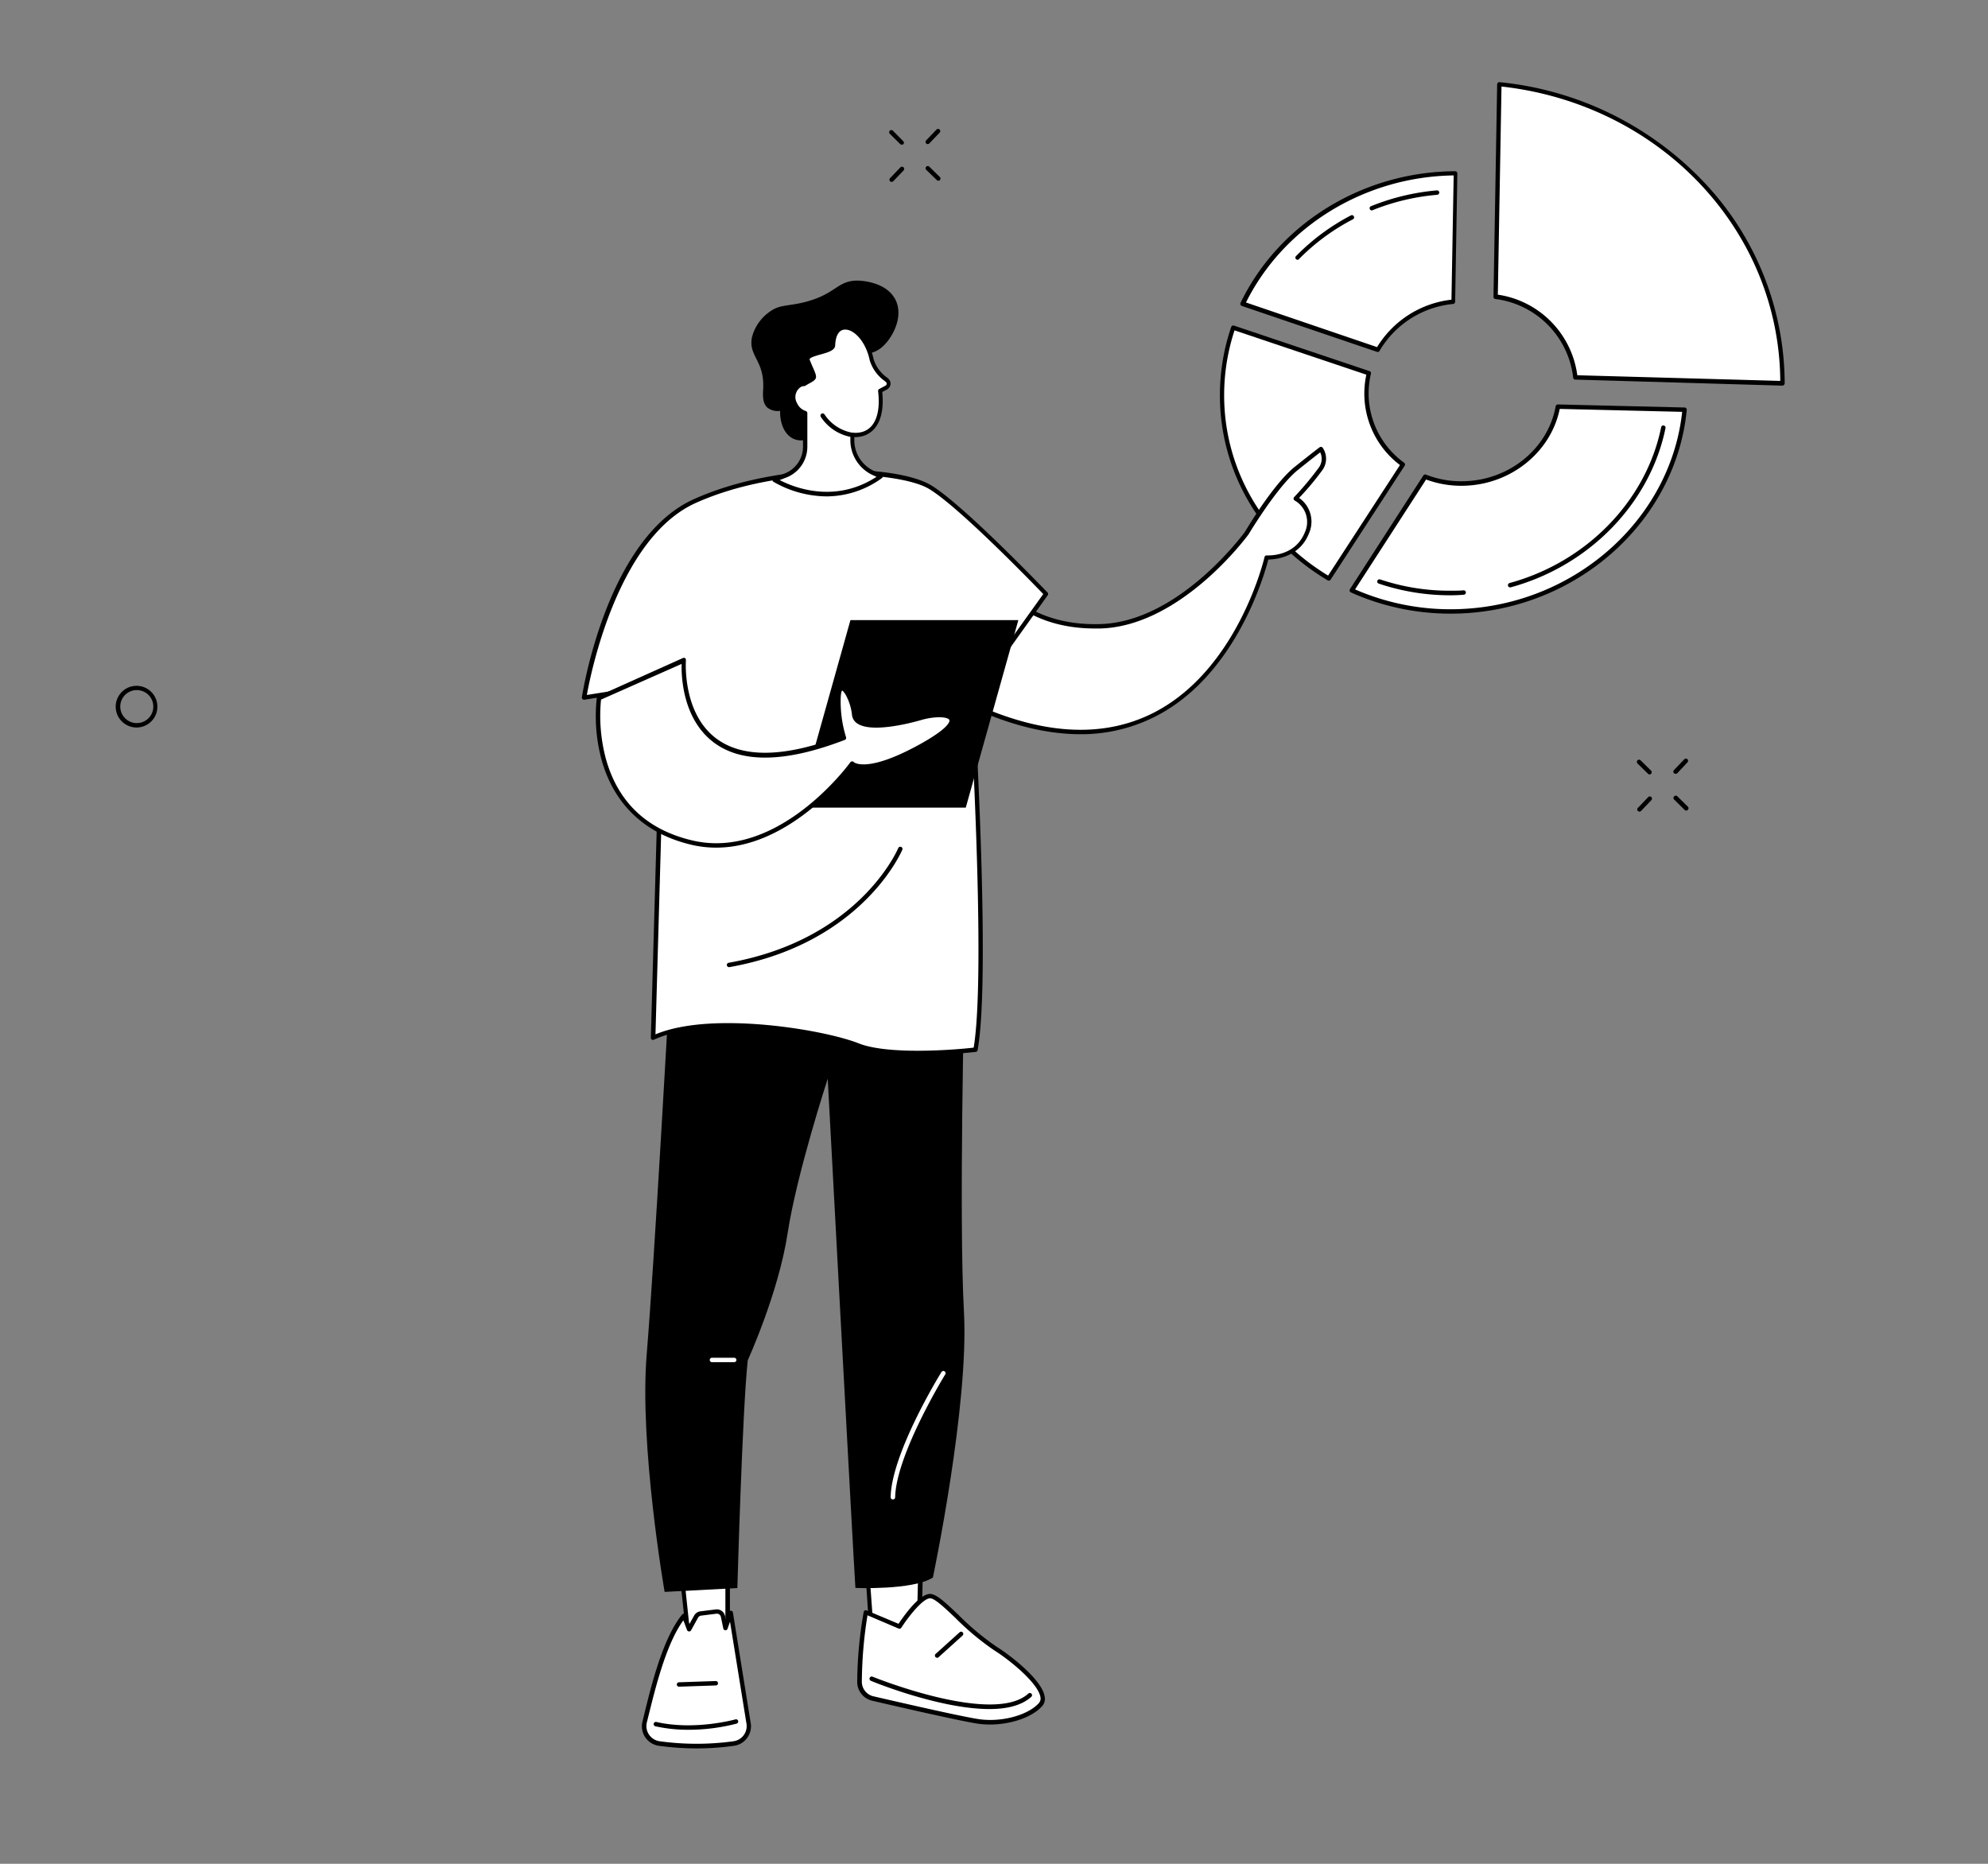 <svg id="Capa_1" data-name="Capa 1" xmlns="http://www.w3.org/2000/svg" viewBox="0 0 352 330"><rect x="0" y="0" width="352" height="330" fill="#808080" stroke="none"/><defs><style>.cls-1{fill:#fff;}</style></defs><path class="cls-1" d="M244,61.93a17.42,17.42,0,0,1,13.35-8.52l.39-22.72c-16.49.06-31,9.35-37.68,23.09Z"/><path d="M244,62.32a.25.25,0,0,1-.12,0l-24-8.15a.41.41,0,0,1-.23-.22.4.4,0,0,1,0-.32c6.81-14.1,21.74-23.25,38-23.31a.38.38,0,0,1,.28.12.33.33,0,0,1,.11.28l-.39,22.72a.41.41,0,0,1-.35.38,17,17,0,0,0-13.05,8.33A.39.39,0,0,1,244,62.32Zm-23.4-8.77,23.23,7.91A17.78,17.78,0,0,1,257,53.06l.39-22C241.67,31.28,227.33,40.05,220.62,53.55Z"/><path d="M242.9,37.26a.38.38,0,0,1-.36-.25.37.37,0,0,1,.21-.5,40.31,40.31,0,0,1,11.66-2.8.39.39,0,0,1,.43.36.41.41,0,0,1-.36.42A39.52,39.52,0,0,0,243,37.23.35.35,0,0,1,242.9,37.26Z"/><path d="M229.75,46a.43.43,0,0,1-.27-.11.39.39,0,0,1,0-.55,38.7,38.7,0,0,1,9.69-7.19.39.39,0,1,1,.36.69,38,38,0,0,0-9.5,7A.36.36,0,0,1,229.75,46Z"/><path class="cls-1" d="M275.85,72c-1.35,7.47-8.15,13.33-16.48,13.59a17.74,17.74,0,0,1-7-1.19l-13,20.14a42.71,42.71,0,0,0,20,3.65c20.77-1.19,37.1-16.83,38.91-35.65Z"/><path d="M256.87,108.65a43,43,0,0,1-17.68-3.76.4.4,0,0,1-.17-.57l13-20.13a.39.39,0,0,1,.47-.15,17.08,17.08,0,0,0,6.85,1.16c8-.24,14.77-5.83,16.11-13.27a.41.41,0,0,1,.4-.32l22.43.54a.37.37,0,0,1,.28.13.41.41,0,0,1,.1.3c-1.87,19.34-18.75,34.82-39.28,36C258.55,108.63,257.71,108.65,256.87,108.65Zm-16.94-4.29a42.31,42.31,0,0,0,19.41,3.44c20-1.15,36.48-16.11,38.51-34.88l-21.68-.52C274.62,80,267.61,85.73,259.38,86a17.89,17.89,0,0,1-6.87-1.1Z"/><path d="M256.83,105.4a39.6,39.6,0,0,1-12.71-2.07.4.4,0,0,1-.25-.49.41.41,0,0,1,.5-.25,38.6,38.6,0,0,0,12.46,2c.77,0,1.56,0,2.33-.07a.39.39,0,0,1,0,.78C258.42,105.37,257.62,105.4,256.83,105.4Z"/><path d="M267.39,104a.39.39,0,0,1-.38-.29.4.4,0,0,1,.28-.48c13.64-3.72,24.18-14.55,26.84-27.59a.38.38,0,0,1,.46-.3.39.39,0,0,1,.31.46c-2.73,13.32-13.48,24.39-27.41,28.19Z"/><path class="cls-1" d="M235.28,102.42,248.4,82.23A15.6,15.6,0,0,1,242,69.67a15.37,15.37,0,0,1,.42-3.61l-24-8.06a37,37,0,0,0-2,12C216.36,83.79,223.94,95.69,235.28,102.42Z"/><path d="M235.28,102.81a.36.36,0,0,1-.2-.06C223.11,95.65,216,83.4,216,70a37.51,37.51,0,0,1,2-12.11.39.39,0,0,1,.49-.24l24,8.06a.38.38,0,0,1,.25.46,15.4,15.4,0,0,0-.41,3.52,15.15,15.15,0,0,0,6.29,12.24.4.4,0,0,1,.09.53l-13.12,20.19A.41.41,0,0,1,235.28,102.81ZM218.59,58.49A36.79,36.79,0,0,0,216.75,70c0,13,6.87,24.92,18.41,31.91l12.72-19.57a15.84,15.84,0,0,1-5.95-16Z"/><path class="cls-1" d="M264.82,52.55a16.3,16.3,0,0,1,14.11,14.27l36.68,1.07v0c0-26.91-21.44-49.94-50.14-52.9Z"/><path d="M315.61,68.28h0l-36.68-1.07a.38.38,0,0,1-.38-.35,15.86,15.86,0,0,0-13.78-13.92.39.39,0,0,1-.33-.4l.65-37.61a.38.38,0,0,1,.14-.28.4.4,0,0,1,.29-.1,57.65,57.65,0,0,1,36.08,17.59A52,52,0,0,1,316,67.84a.41.41,0,0,1-.12.3A.38.38,0,0,1,315.61,68.28Zm-36.33-1.84,35.94,1c-.19-26.72-21.31-49-49.36-52.12l-.65,36.85A16.64,16.64,0,0,1,279.28,66.44Z"/><polygon class="cls-1" points="120.82 279.8 121.89 290.06 128.83 290.87 128.83 278.7 120.82 279.8"/><path d="M128.83,291.26h0l-6.94-.82a.38.38,0,0,1-.34-.34l-1.08-10.26a.4.4,0,0,1,.33-.43l8-1.09a.38.38,0,0,1,.44.38v12.17a.39.39,0,0,1-.13.29A.4.4,0,0,1,128.83,291.26Zm-6.58-1.56,6.19.73V279.15l-7.2,1Z"/><path class="cls-1" d="M129.92,308.73a48.33,48.33,0,0,1-13.19,0,3.1,3.1,0,0,1-2.6-3.81c1.23-5,3.34-14.42,7-18.8l.9,2.37,1.25-2.23a1.07,1.07,0,0,1,.82-.56l2.73-.35a1.11,1.11,0,0,1,1.21.87l.43,2.06.95-2.71,3.17,19.7A3.1,3.1,0,0,1,129.92,308.73Z"/><path d="M123.37,309.57a49.54,49.54,0,0,1-6.7-.46,3.49,3.49,0,0,1-2.41-1.5,3.45,3.45,0,0,1-.5-2.79l.26-1.07c1.25-5.14,3.34-13.74,6.77-17.89a.4.4,0,0,1,.37-.14.38.38,0,0,1,.3.25l.6,1.59.84-1.5a1.48,1.48,0,0,1,1.11-.76l2.73-.34a1.49,1.49,0,0,1,1.64,1.17l.15.69.49-1.38a.39.39,0,0,1,.75.06l3.17,19.69a3.49,3.49,0,0,1-3,3.92l-.06-.38.06.38A47.45,47.45,0,0,1,123.37,309.57ZM121,286.89c-3.08,4.2-5,12.18-6.2,17l-.27,1.08a2.71,2.71,0,0,0,.39,2.16,2.73,2.73,0,0,0,1.88,1.17,48,48,0,0,0,13.09,0,2.71,2.71,0,0,0,2.3-3l-2.93-18.17-.44,1.26a.4.4,0,0,1-.39.26.39.39,0,0,1-.36-.31l-.43-2.06a.72.72,0,0,0-.79-.56l-2.72.34a.74.74,0,0,0-.53.36l-1.24,2.24a.41.41,0,0,1-.37.2.39.39,0,0,1-.34-.25Z"/><path d="M121.89,306.27a26.79,26.79,0,0,1-5.85-.62.39.39,0,0,1,.18-.76c6.79,1.55,13.91-.44,14-.46a.39.39,0,0,1,.48.26.4.4,0,0,1-.27.49A34,34,0,0,1,121.89,306.27Z"/><path d="M120.23,298.64a.39.39,0,0,1,0-.78l6.5-.22a.39.39,0,0,1,.4.38.38.38,0,0,1-.37.4l-6.51.22Z"/><polygon class="cls-1" points="153.31 274.33 154.35 289.31 162.69 289.31 163.08 274.33 153.31 274.33"/><path d="M162.7,289.69h-8.35a.38.38,0,0,1-.39-.36l-1-15a.38.38,0,0,1,.1-.29.41.41,0,0,1,.29-.13h9.77a.4.4,0,0,1,.28.12.35.35,0,0,1,.11.28l-.38,15A.39.39,0,0,1,162.7,289.69Zm-8-.77h7.61l.36-14.2h-9Z"/><path class="cls-1" d="M152.17,297.76a3,3,0,0,0,2.32,3c4.8,1.11,15.61,3.6,18.7,4.06,4,.6,8.92-.63,11-3s-4.73-7.93-8-10c-4.83-3-9.47-9-11.42-9.26s-5.58,5.37-5.58,5.37l-5.93-2.49A72.62,72.62,0,0,0,152.17,297.76Z"/><path d="M175.28,305.34a15.22,15.22,0,0,1-2.15-.15c-3.12-.47-14.13-3-18.72-4.07a3.42,3.42,0,0,1-2.63-3.37,73.77,73.77,0,0,1,1.15-12.34.39.39,0,0,1,.2-.27.38.38,0,0,1,.33,0l5.64,2.37c.92-1.39,3.84-5.55,5.77-5.28,1.1.15,2.68,1.65,4.86,3.72a46.57,46.57,0,0,0,6.71,5.6c2.61,1.63,8.13,5.95,8.54,8.88a1.93,1.93,0,0,1-.47,1.67C182.73,304.07,179,305.34,175.28,305.34ZM153.6,286a76.41,76.41,0,0,0-1,11.73,2.64,2.64,0,0,0,2,2.6c4.58,1.06,15.58,3.59,18.66,4.05,4,.6,8.71-.65,10.69-2.84a1.21,1.21,0,0,0,.28-1c-.35-2.49-5.5-6.66-8.18-8.33a46.8,46.8,0,0,1-6.84-5.7c-1.83-1.74-3.57-3.39-4.42-3.51-1.24-.17-3.84,3.1-5.2,5.2a.39.39,0,0,1-.48.15Zm-1.43,11.73Z"/><path d="M175.2,302.6c-8.68,0-20.34-4.71-21-5a.39.39,0,0,1,.3-.73c.21.09,21.35,8.63,27.57,3a.39.39,0,0,1,.55,0,.38.38,0,0,1,0,.55C180.89,302,178.22,302.6,175.2,302.6Z"/><path d="M165.94,293.52a.42.42,0,0,1-.29-.12.39.39,0,0,1,0-.55l4.25-3.83a.38.38,0,0,1,.55,0,.39.39,0,0,1,0,.55l-4.24,3.83A.39.39,0,0,1,165.94,293.52Z"/><path d="M118.45,176.73s-2.59,46.81-3.94,63,3.17,42.13,3.17,42.13l12.88-.68s.88-31.58,1.84-40.34c0,0,5.44-11.89,7.06-22.49s7.1-27.35,7.1-27.35,4.47,83.58,4.9,90.15c0,0,10.1.45,13.72-1.83,0,0,6.42-30.48,5.5-47.06s.09-57.78.09-57.78Z"/><path class="cls-1" d="M130,241.18h-3.94a.38.38,0,0,1-.39-.39.39.39,0,0,1,.39-.39H130a.4.4,0,0,1,.39.39A.39.39,0,0,1,130,241.18Z"/><path class="cls-1" d="M158.08,265.49h0a.39.39,0,0,1-.38-.39c.14-7.73,8.62-21.58,9-22.17a.39.39,0,0,1,.67.41c-.09.14-8.73,14.26-8.87,21.77A.39.39,0,0,1,158.08,265.49Z"/><path class="cls-1" d="M174.85,101.88c.93-.07,5.54,9.35,20,9s26-16.52,26-16.52,5-8.39,8.75-11.42,4.37-3.44,4.37-3.44a3.07,3.07,0,0,1,0,3.44,54.31,54.31,0,0,1-4.45,5.33,4.78,4.78,0,0,1,2,6.09c-1.87,4.74-7.13,4.36-7.13,4.36S213.59,146,169.45,123.5Z"/><path d="M191.34,130c-6.71,0-14.09-2-22.07-6.1a.4.4,0,0,1-.2-.45l5.4-21.62a.38.38,0,0,1,.35-.29c.38,0,.69.31,1.42,1.13,2.19,2.44,7.3,8.14,18.55,7.83,14.05-.39,25.54-16.2,25.66-16.36.18-.31,5-8.45,8.82-11.5s4.37-3.43,4.4-3.45a.39.39,0,0,1,.53.09,3.45,3.45,0,0,1,0,3.88,48.38,48.38,0,0,1-4.18,5,5.12,5.12,0,0,1,1.74,6.3c-1.67,4.24-6,4.6-7.19,4.61-.67,2.63-5.9,21.19-20.78,28.17A28.87,28.87,0,0,1,191.34,130Zm-21.44-6.66c12.95,6.53,24.24,7.62,33.56,3.25,15.61-7.32,20.39-27.74,20.44-27.95a.38.38,0,0,1,.4-.3c.21,0,5,.29,6.75-4.11a4.37,4.37,0,0,0-1.81-5.61.37.37,0,0,1-.19-.28.37.37,0,0,1,.1-.33,54.32,54.32,0,0,0,4.4-5.27,2.65,2.65,0,0,0,.21-2.65c-.48.36-1.58,1.22-4,3.16-3.68,3-8.61,11.24-8.66,11.32s-11.86,16.31-26.29,16.71h-.9c-11,0-16-5.65-18.25-8.1l-.57-.62Z"/><path class="cls-1" d="M103.44,123.5s4.32-27.91,19.6-34.78,35.94-5.91,41.64-2.48,20.55,18.93,20.55,18.93L172.1,123.5s3,49.32.63,62.34c0,0-14.6,1.71-20.79-.73s-26.56-5.86-36.29-1.39l1.77-62.44Z"/><path d="M162.43,186.82c-3.88,0-8-.3-10.64-1.35-6.09-2.4-26.25-5.86-36-1.39a.43.43,0,0,1-.38,0,.4.4,0,0,1-.17-.34l1.75-62-13.51,2.15a.4.4,0,0,1-.34-.11.37.37,0,0,1-.11-.33c.18-1.15,4.53-28.2,19.83-35.07,15.05-6.77,35.85-6.16,42-2.46,5.67,3.41,20,18.36,20.63,19a.39.39,0,0,1,0,.5l-13,18.21c.17,2.91,2.91,49.73.61,62.3a.38.38,0,0,1-.33.32A99.55,99.55,0,0,1,162.43,186.82Zm-33.55-5.67c9.23,0,19.2,2,23.2,3.6,5.56,2.18,18.24,1,20.32.74,2.24-13.25-.66-61.48-.69-62a.38.38,0,0,1,.08-.25l12.93-18.06c-1.88-1.95-15-15.5-20.25-18.63s-26-4.37-41.27,2.5c-13.76,6.18-18.59,30.07-19.29,34l13.45-2.14a.42.42,0,0,1,.32.09.44.44,0,0,1,.13.31l-1.75,61.83C119.51,181.7,124.1,181.15,128.88,181.15Z"/><path d="M129.07,171.24a.39.39,0,0,1-.07-.77c23.21-4.1,30-20.18,30.06-20.34a.39.39,0,0,1,.72.29c-.07.17-7,16.64-30.65,20.82Z"/><polygon points="171 143 141.27 143 150.58 109.8 180.31 109.8 171 143"/><path class="cls-1" d="M106.06,123.61l15-6.73S119,142.37,149.42,130.6a21.73,21.73,0,0,1-1-7.1c.15-3.83,2.44-.13,2.76,3s7.47,1.85,11.76.63,9.94-.43,0,5-12.1,3-12.1,3-12.68,17.75-28.46,14C103,144.53,106.06,123.61,106.06,123.61Z"/><path d="M126.82,150.08a18.91,18.91,0,0,1-4.49-.53c-10.21-2.44-14.2-9.39-15.75-14.79a29.57,29.57,0,0,1-.91-11.21.4.4,0,0,1,.23-.3l15-6.73a.42.42,0,0,1,.39,0,.4.4,0,0,1,.16.35c0,.1-.69,9.35,5.37,13.88,4.69,3.51,12.12,3.37,22.08-.42a22.14,22.14,0,0,1-.87-6.89c0-.49.08-2,1-2h0c1.18,0,2.33,3,2.54,5a1.33,1.33,0,0,0,.62,1c1.78,1.21,6.85.37,10.65-.71,2-.57,5.37-1,6,.46.49,1.2-1.36,2.94-5.66,5.31C155,137,151.94,136.28,151,135.74,149.33,137.87,139.41,150.08,126.82,150.08Zm-20.4-26.21a29.37,29.37,0,0,0,.92,10.7c2.17,7.55,7.27,12.34,15.17,14.22a18.52,18.52,0,0,0,4.32.51c13.32,0,23.62-14.17,23.73-14.33a.37.37,0,0,1,.3-.16.37.37,0,0,1,.31.13s2.24,2.05,11.63-3.12c5.61-3.1,5.35-4.22,5.3-4.33-.24-.59-2.53-.72-5,0-2,.58-8.78,2.32-11.3.61a2.07,2.07,0,0,1-.95-1.57c-.24-2.26-1.38-4.2-1.76-4.26,0,0-.19.22-.23,1.25a21.32,21.32,0,0,0,.94,7,.38.38,0,0,1-.23.49c-10.4,4-18.2,4.18-23.17.46-5.52-4.13-5.77-11.66-5.71-13.92Z"/><path d="M146.21,76c-1.3,1.19-3.84,2.64-5.82,1.64-1.49-.75-2.31-2.68-2.26-4.89a3,3,0,0,1-2.23-.56c-1-.87-.8-2.48-.76-3.53.18-4.87-2.65-5.62-2-8.92a7.91,7.91,0,0,1,3-4.44c1.92-1.46,3.23-1,6.47-1.84,5.44-1.42,5.62-3.77,9.21-3.78.21,0,5.09.05,6.75,3.43,1.35,2.74-.23,6.08-1.86,7.83-2.11,2.27-3.62,1.15-5.74,3C147.27,67.34,150.07,72.47,146.21,76Z"/><path class="cls-1" d="M157.09,67.32l-.22-.19a6.61,6.61,0,0,1-2.48-3.4c-1.22-5.93-6.65-8.08-6.9-2.64-.06,1.38-5.08,1.31-4.48,2.75,1.55,3.76,1.58,2.74-.61,4.13a1.9,1.9,0,0,0-.73.17,2.51,2.51,0,0,0-.88,3.41,2.93,2.93,0,0,0,1.78,1.6v5.93a5.5,5.5,0,0,1-3.41,5.08l-2,.82s9.35,6.1,18.84-.6l-1.27-.57A6.4,6.4,0,0,1,151,78.18V77a5.05,5.05,0,0,0,1.83-.15c2.65-.77,3.53-3.83,3.08-7.63l1.08-.59A.81.81,0,0,0,157.09,67.32Z"/><path d="M146.4,87.89a19.13,19.13,0,0,1-9.46-2.59.4.4,0,0,1-.17-.36.37.37,0,0,1,.24-.32l2-.82a5.08,5.08,0,0,0,3.17-4.72V73.42a3.35,3.35,0,0,1-1.75-1.71,2.89,2.89,0,0,1,1.08-3.92,2.25,2.25,0,0,1,.77-.2c.36-.23.66-.39.9-.52s.54-.28.54-.35a5.15,5.15,0,0,0-.5-1.37L142.64,64a.91.91,0,0,1,0-.76c.3-.62,1.27-.89,2.39-1.21.81-.23,2-.57,2-.94.14-3,1.7-3.45,2.37-3.5,1.92-.15,4.49,2.13,5.3,6.07a6.31,6.31,0,0,0,2.36,3.19l.21.18a1.19,1.19,0,0,1,.41,1,1.21,1.21,0,0,1-.63.93l-.84.45c.43,4.2-.8,7-3.4,7.79a5.08,5.08,0,0,1-1.54.19v.75a6,6,0,0,0,3.54,5.27l1.27.57a.43.43,0,0,1,.23.32.4.4,0,0,1-.17.36A16.75,16.75,0,0,1,146.4,87.89ZM138.05,85c2.23,1.17,9.63,4.32,17.15-.58l-.63-.28a6.83,6.83,0,0,1-4-6V77a.4.4,0,0,1,.12-.29.41.41,0,0,1,.3-.1,4.42,4.42,0,0,0,1.69-.14c2.25-.65,3.27-3.28,2.8-7.21a.38.38,0,0,1,.21-.39l1.08-.58A.45.45,0,0,0,157,68a.44.44,0,0,0-.15-.37h0l-.21-.18A7,7,0,0,1,154,63.81c-.7-3.42-2.88-5.58-4.47-5.45-1,.07-1.57,1.08-1.65,2.75,0,.94-1.3,1.29-2.62,1.66-.74.21-1.76.49-1.9.8,0,0,0,0,0,.12.22.54.41,1,.57,1.35.73,1.69.89,2-.39,2.72-.25.13-.56.3-.94.54a.33.33,0,0,1-.19.06,1.38,1.38,0,0,0-.58.14,2.12,2.12,0,0,0-.7,2.88,2.5,2.5,0,0,0,1.54,1.39.4.4,0,0,1,.28.38v5.93a5.85,5.85,0,0,1-3.65,5.44Z"/><path d="M151,77.41h-.06a8.15,8.15,0,0,1-5.62-3.63.4.4,0,0,1,.15-.54.4.4,0,0,1,.53.15A7.45,7.45,0,0,0,151,76.63a.39.39,0,0,1,.32.45A.39.39,0,0,1,151,77.41Z"/><path d="M24.18,128.81a3.71,3.71,0,0,1-3.43-2.32,3.69,3.69,0,1,1,3.43,2.32Zm0-6.62a2.83,2.83,0,0,0-1.09.22,2.92,2.92,0,0,0,0,5.39,2.92,2.92,0,1,0,1.14-5.61Z"/><path d="M296.67,137a.41.41,0,0,1-.27-.1.4.4,0,0,1,0-.56l1.83-1.91a.39.39,0,0,1,.55,0,.38.38,0,0,1,0,.55L297,136.89A.36.36,0,0,1,296.67,137Z"/><path d="M290.28,143.7a.39.39,0,0,1-.27-.11.39.39,0,0,1,0-.55l1.83-1.91a.38.38,0,0,1,.55,0,.39.39,0,0,1,0,.55l-1.83,1.91A.39.39,0,0,1,290.28,143.7Z"/><path d="M292.07,137.12a.36.36,0,0,1-.27-.12l-1.86-1.82a.4.4,0,0,1,0-.56.39.39,0,0,1,.55,0l1.85,1.83a.38.38,0,0,1,0,.55A.39.39,0,0,1,292.07,137.12Z"/><path d="M298.56,143.51a.35.35,0,0,1-.27-.11l-1.86-1.83A.39.39,0,0,1,297,141l1.86,1.83a.39.39,0,0,1,0,.55A.38.38,0,0,1,298.56,143.51Z"/><path d="M164.26,25.51a.43.43,0,0,1-.27-.11.39.39,0,0,1,0-.55l1.83-1.91a.39.39,0,0,1,.55,0,.38.38,0,0,1,0,.55l-1.83,1.91A.36.36,0,0,1,164.26,25.51Z"/><path d="M157.87,32.2a.39.39,0,0,1-.27-.11.39.39,0,0,1,0-.55l1.83-1.91a.39.39,0,0,1,.55,0,.4.4,0,0,1,0,.56l-1.83,1.91A.39.39,0,0,1,157.87,32.2Z"/><path d="M159.66,25.61a.35.35,0,0,1-.27-.11l-1.86-1.83a.39.39,0,0,1,.55-.55L159.93,25a.38.38,0,0,1,0,.55A.43.43,0,0,1,159.66,25.61Z"/><path d="M166.15,32a.39.39,0,0,1-.27-.11L164,30.07a.39.39,0,0,1,0-.55.38.38,0,0,1,.55,0l1.86,1.82a.4.4,0,0,1,0,.56A.43.43,0,0,1,166.15,32Z"/></svg>